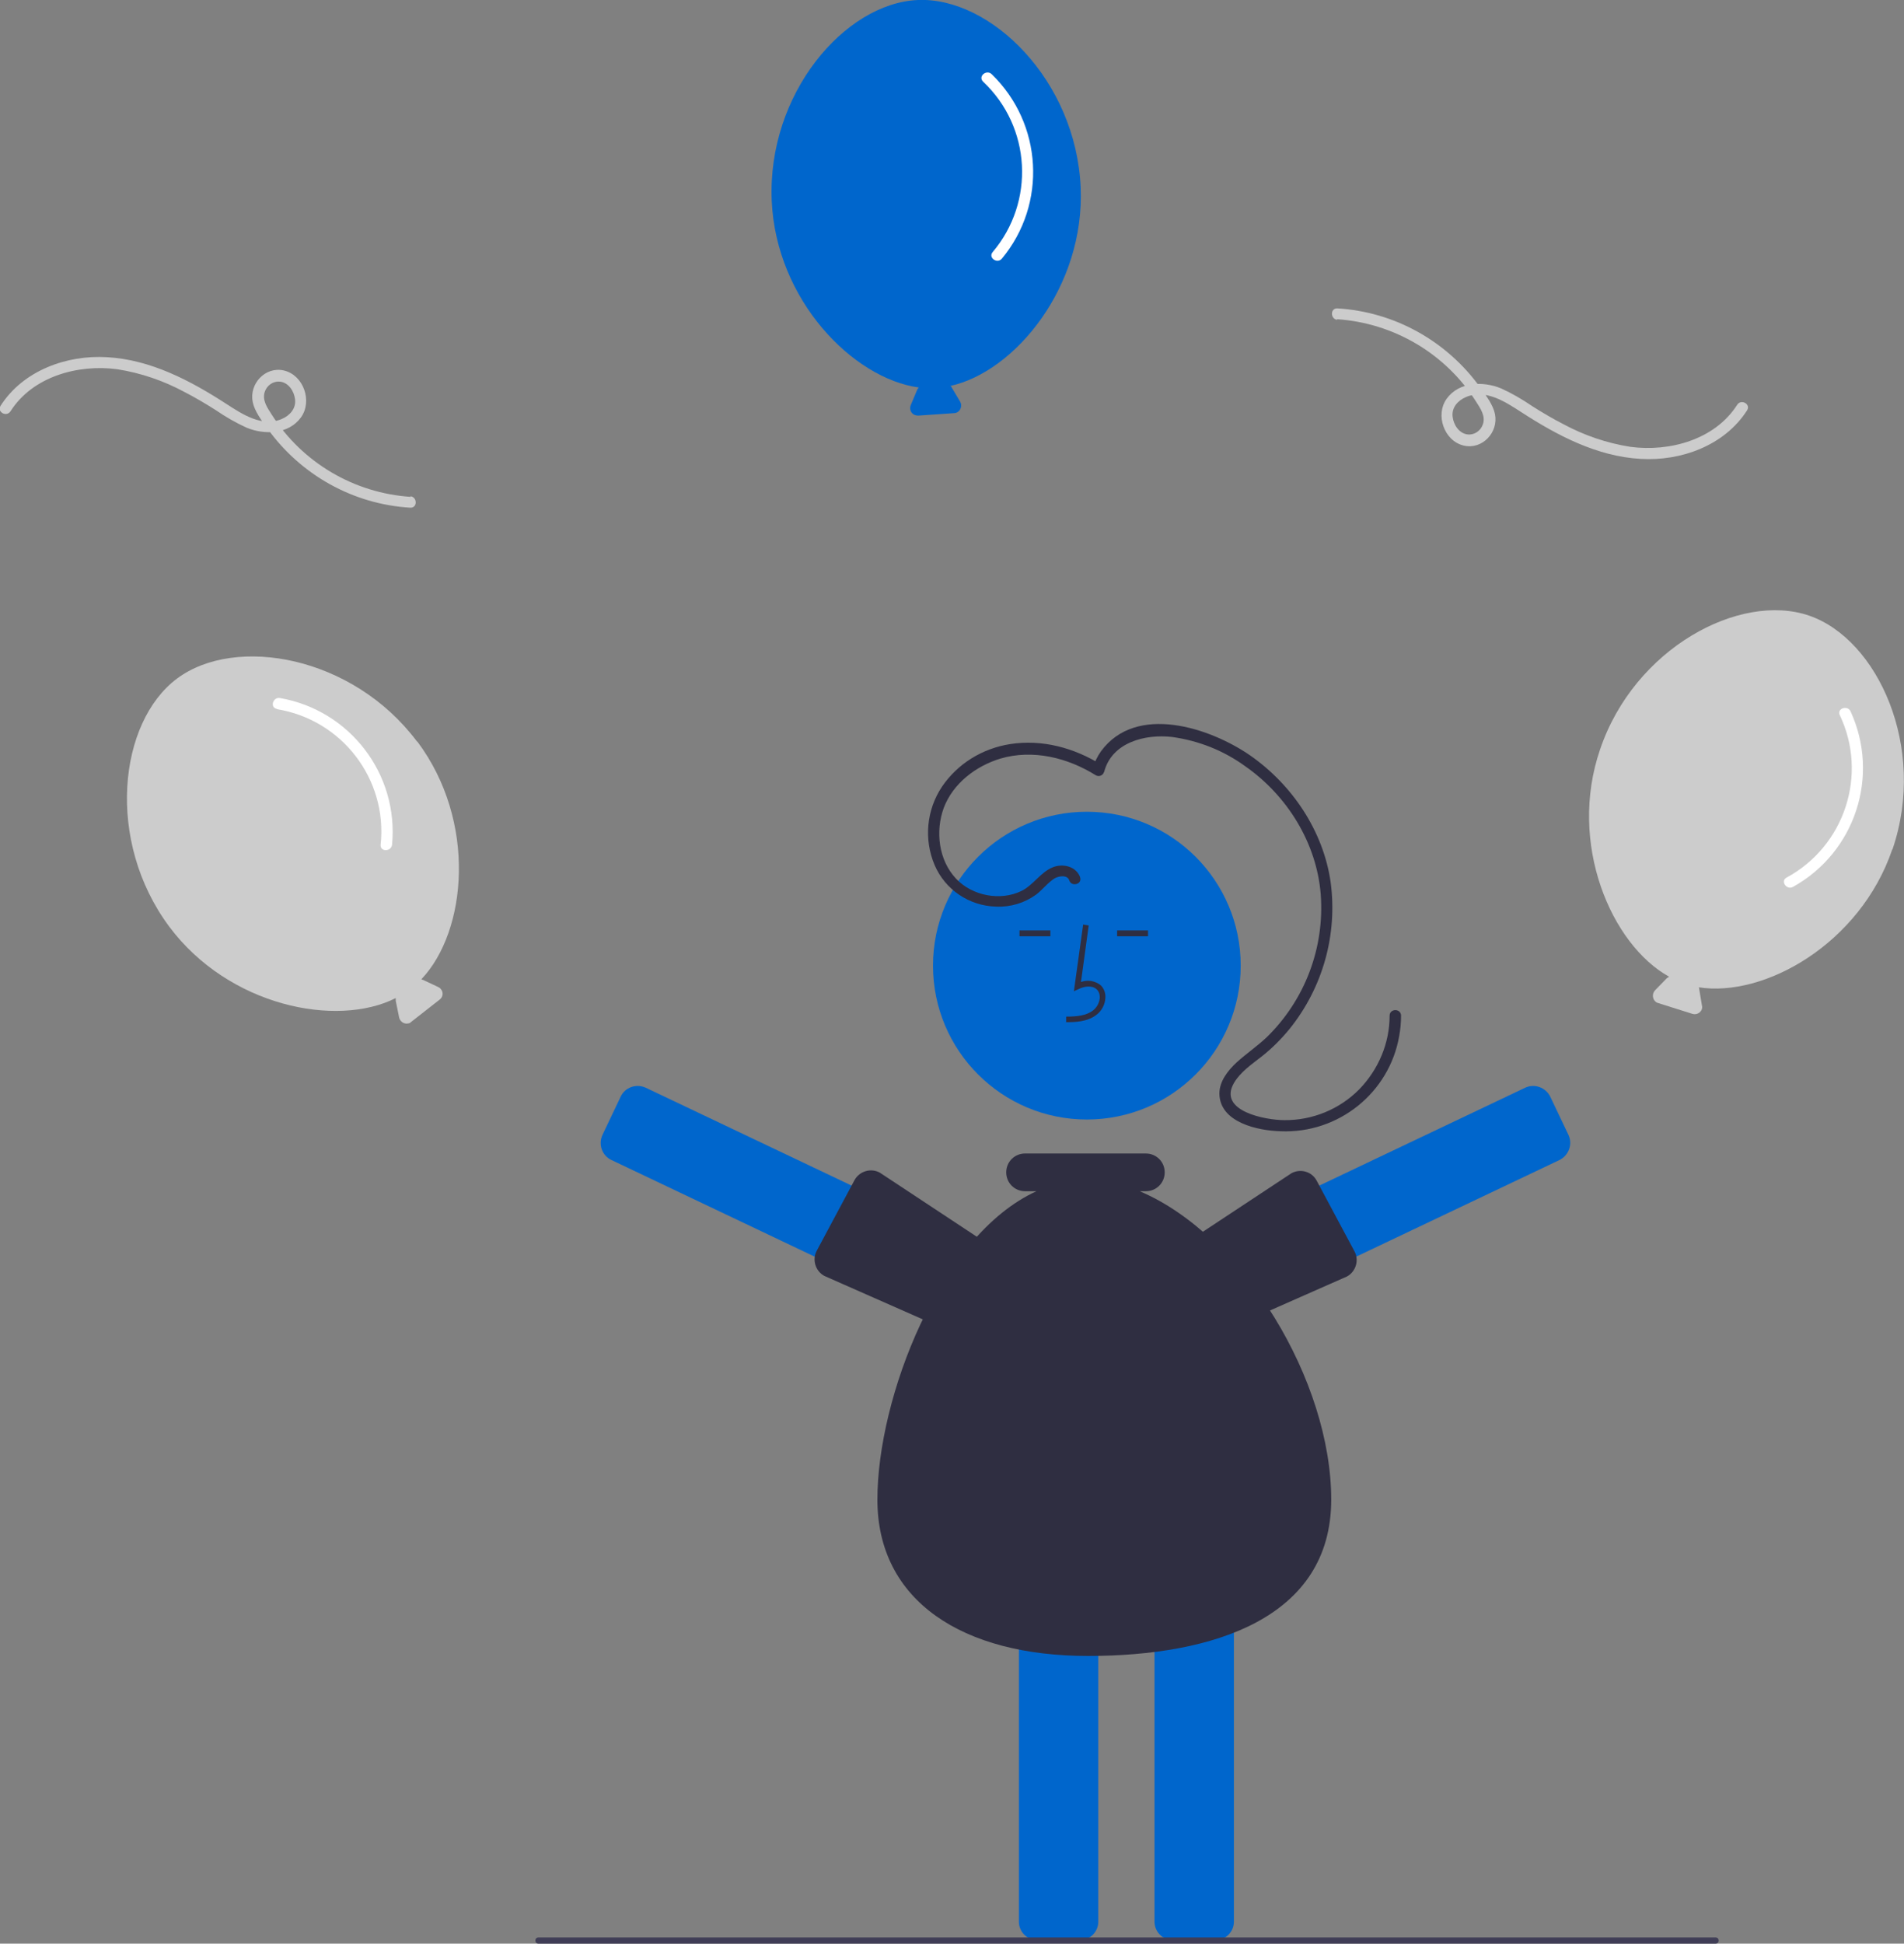 <?xml version="1.0" encoding="UTF-8"?>
<svg xmlns="http://www.w3.org/2000/svg" version="1.1" viewBox="0 0 616.3 629">
  <rect x="0" y="0" width="616.3" height="629" fill="#808080" stroke="none"/>
  <defs>
    <style>
      .cls-1 {
        fill: #2f2e41;
      }

      .cls-2 {
        fill: #fff;
      }

      .cls-3 {
        fill: #3f3d56;
      }

      .cls-4 {
        fill: #ccc;
      }

      .cls-5 {
        fill: #06c;
      }
    </style>
  </defs>
  <!-- Generator: Adobe Illustrator 28.7.1, SVG Export Plug-In . SVG Version: 1.2.0 Build 142)  -->
  <g>
    <g id="Capa_1">
      <path class="cls-4" d="M135,240c-20.8-27.8-58.8-34.5-77.7-20.4s-23.2,52.5-2.5,80.3c19.2,25.7,54.1,32.8,73.3,23.1,0,.3,0,.6,0,.9l1.1,5.4c.3,1.3,1.6,2.2,2.9,1.9.4,0,.7-.2,1-.5l9.2-7.2c1.1-.8,1.3-2.4.4-3.4-.2-.3-.5-.5-.9-.7l-4.9-2.3c-.2,0-.4-.1-.5-.2,14.8-15.6,18-51.1-1.3-76.9Z"/>
      <path class="cls-2" d="M89.6,229.5c21.1,3.4,35.9,22.7,33.6,43.9-.2,2.3,3.4,2.3,3.7,0,2.2-22.9-13.7-43.6-36.3-47.5-2.3-.4-3.3,3.1-1,3.5Z"/>
      <path class="cls-4" d="M612.6,274.8c11.2-32.9-4.8-68-27.1-75.6s-56.5,10.5-67.6,43.4c-10.4,30.4,3.6,63.1,22.4,73.5-.3.1-.5.3-.8.5l-3.8,3.9c-.9,1-.9,2.5,0,3.5.3.3.6.5,1,.6l11.1,3.5c1.3.4,2.7-.3,3.1-1.6.1-.4.1-.7,0-1.1l-.9-5.4c0-.2,0-.4-.2-.5,21.3,3.4,52.3-14.1,62.7-44.6Z"/>
      <path class="cls-2" d="M595.5,231.4c9.2,19.3,1.6,42.4-17.2,52.6-2.1,1.1,0,4.2,2.1,3,20.1-11.2,28.2-35.9,18.6-56.8-1-2.1-4.5-.9-3.5,1.2Z"/>
      <path class="cls-5" d="M349.8,60.7C348.3,26,320.7-1,297.1,0s-48.8,30.3-47.3,65c1.4,32.1,26.3,57.5,47.6,60.4-.2.2-.4.5-.5.7l-2.1,5c-.5,1.2,0,2.7,1.3,3.2.3.1.7.2,1.1.2l11.6-.8c1.3,0,2.4-1.2,2.3-2.6,0-.4-.1-.7-.3-1.1l-2.8-4.7c0-.2-.2-.3-.4-.4,21-4.6,43.6-32.2,42.2-64.3Z"/>
      <path class="cls-2" d="M318.2,26.4c15.6,14.7,16.9,38.9,3.1,55.2-1.5,1.8,1.5,3.9,3,2.1,14.7-17.7,13.2-43.7-3.3-59.7-1.7-1.6-4.5.7-2.8,2.4Z"/>
      <circle class="cls-5" cx="351.8" cy="312.5" r="49.8"/>
      <path class="cls-5" d="M349.5,627.9h-13.7c-3.3,0-6-2.7-6-6v-114.4c0-3.3,2.7-6,6-6h13.7c3.3,0,6,2.7,6,6v114.4c0,3.3-2.7,6-6,6Z"/>
      <path class="cls-5" d="M393.4,627.9h-13.7c-3.3,0-6-2.7-6-6v-114.4c0-3.3,2.7-6,6-6h13.7c3.3,0,6,2.7,6,6v114.4c0,3.3-2.7,6-6,6Z"/>
      <path class="cls-5" d="M315.2,409.2l-5.9,12.4c-1.4,3-5,4.3-8.1,2.9l-103.3-49.1c-3-1.4-4.3-5-2.9-8.1l5.9-12.4c1.4-3,5-4.3,8.1-2.9l103.3,49.1c3,1.4,4.3,5,2.9,8.1Z"/>
      <path class="cls-1" d="M330.7,415.8c.3,1.4,0,2.9-.6,4.1l-6.6,12c-1.6,2.9-5.3,4-8.2,2.4l-48.5-21.4c-2.9-1.6-4-5.3-2.4-8.2h0s12.2-22.8,12.2-22.8c1.6-2.9,5.3-4,8.2-2.4,0,0,0,0,0,0l43.6,28.8c1.4.8,1.9,5.4,2.3,6.9,0,.2,0,.3.1.5Z"/>
      <path class="cls-5" d="M390.4,401.1l103.3-49.1c3-1.4,6.6-.1,8.1,2.9l5.9,12.4c1.4,3,.1,6.6-2.9,8.1l-103.3,49.1c-3,1.4-6.6.1-8.1-2.9l-5.9-12.4c-1.4-3-.1-6.6,2.9-8.1Z"/>
      <path class="cls-1" d="M372.1,415.4c.4-1.6.9-6.2,2.3-6.9l43.6-28.8c2.9-1.6,6.6-.6,8.2,2.4,0,0,0,0,0,0l12.2,22.8h0c1.6,2.9.5,6.6-2.4,8.2l-48.5,21.4c-2.9,1.6-6.6.5-8.2-2.4l-6.6-12c-.7-1.3-.9-2.7-.6-4.1,0-.2,0-.3.1-.5Z"/>
      <path class="cls-1" d="M345.1,330.9v-1.9c3.4,0,6.5-.3,8.7-2,1.3-1,2.1-2.6,2.2-4.2,0-1-.3-2-1.1-2.7-1.5-1.3-4-.9-5.8,0l-1.5.7,3-21.6,1.8.3-2.5,18.3c2.1-.8,4.4-.4,6.2.9,1.2,1,1.8,2.6,1.7,4.2-.1,2.2-1.2,4.3-3,5.6-2.9,2.2-6.8,2.3-9.8,2.3Z"/>
      <rect class="cls-1" x="361.6" y="301.1" width="10" height="1.9"/>
      <rect class="cls-1" x="330" y="301.1" width="10" height="1.9"/>
      <path class="cls-1" d="M368.9,385.5h2c3.4,0,6.1-2.7,6.1-6.1s-2.7-6.1-6.1-6.1h-39.1c-3.4,0-6.1,2.7-6.1,6.1s2.7,6.1,6.1,6.1h3.7c-31.4,14.3-51.5,67-51.5,99.8s27.6,50.6,68.2,50.6,78.7-12.3,78.7-50.6-28.3-85.5-62-99.8Z"/>
      <path class="cls-1" d="M349.7,284.1c-1.2-3.7-5.6-4.8-9-3.4-3.9,1.6-6.2,5.7-10,7.6-6.9,3.4-16,1.6-21.2-3.9-5.7-6-6.8-15.4-4-23,3-7.9,10.4-13.5,18.3-15.9,10.5-3.1,21.8-.3,30.9,5.4.9.5,2,.2,2.5-.7,0-.1.1-.3.2-.4,2.5-9.6,13.3-12.3,22-11.3,8.6,1.2,16.7,4.4,23.7,9.5,13.6,9.5,23.1,24.9,24.4,41.4,1.3,17.3-5.1,34.2-17.5,46.3-3.1,2.9-6.6,5.3-9.7,8.1-2.8,2.6-5.6,6.1-5.6,10.1.1,9.4,12.5,12,19.8,12.2,18.7.8,35.2-12.4,38.4-30.8.4-2.2.6-4.4.6-6.6,0-2.4-3.7-2.4-3.7,0,0,8.9-3.6,17.4-9.8,23.8-6.4,6.5-15.2,10.1-24.3,10-5.8,0-21.6-2.8-16.3-12,2.1-3.6,5.8-6.1,9-8.6,3.3-2.6,6.3-5.6,9-8.9,10.8-13.4,15.6-30.6,13.3-47.6-2.4-16.5-12.4-31.4-26-40.9-13-9-36.9-16.9-48.3-1.4-1.2,1.7-2.1,3.5-2.6,5.5l2.7-1.1c-8.8-5.5-19.2-8.3-29.5-6.7-9,1.4-17,6.3-22.1,13.8-5,7.5-5.9,17-2.4,25.3,3.4,8,11.2,13.3,20,13.5,4.6.2,9.2-1.2,12.9-3.9,2.1-1.6,3.7-3.8,5.9-5.2,1.3-.8,4.2-1.3,4.8.6.7,2.2,4.3,1.3,3.5-1h0Z"/>
      <path class="cls-4" d="M432.7,103.3c18.4,1.2,35.2,11.1,45.1,26.7,1.4,2.2,3.1,4.6,2.2,7.3-.7,2.1-2.7,3.5-4.9,3.3-2.8-.3-4.6-3.1-4.9-5.7-.4-3,1.7-5.3,4.3-6.4,6.3-2.7,12.7,1.5,17.8,4.8,11.7,7.6,24.6,14.4,38.7,15.2,13.1.8,27.2-4.3,34.5-15.7,1.3-2-1.9-3.8-3.2-1.8-7.2,11.3-21.9,15.3-34.6,13.6-7.6-1.2-14.9-3.7-21.6-7.3-3.5-1.8-6.9-3.8-10.2-5.9-3.2-2.2-6.5-4.1-10-5.7-5.8-2.4-13.6-2.2-17.6,3.3-3.8,5.2-.9,13.7,5.5,15.2,6,1.4,11.3-4.3,10.1-10.2-.6-3-2.9-6-4.7-8.5-10.8-15.1-27.8-24.6-46.3-25.7-2.4-.1-2.3,3.5,0,3.7h0Z"/>
      <path class="cls-4" d="M133,160.8c-18.4-1.2-35.2-11.1-45.1-26.7-1.4-2.2-3.1-4.6-2.2-7.3.7-2.1,2.7-3.5,4.9-3.3,2.8.3,4.6,3.1,4.9,5.7.4,3-1.7,5.3-4.3,6.4-6.3,2.7-12.7-1.5-17.8-4.8-11.7-7.6-24.6-14.4-38.7-15.2-13.1-.8-27.2,4.3-34.5,15.7-1.3,2,1.9,3.8,3.2,1.8,7.2-11.3,21.9-15.3,34.6-13.6,7.6,1.2,14.9,3.7,21.6,7.3,3.5,1.8,6.9,3.8,10.2,5.9,3.2,2.2,6.5,4.1,10,5.7,5.8,2.4,13.6,2.2,17.6-3.3,3.8-5.2.9-13.7-5.5-15.2-6-1.4-11.3,4.3-10.1,10.2.6,3,2.9,6,4.7,8.5,10.8,15.1,27.8,24.6,46.3,25.7,2.4.1,2.3-3.5,0-3.7h0Z"/>
      <path class="cls-3" d="M555.3,629H174.3c-.6,0-1-.4-1-1s.4-1,1-1h381c.6,0,1,.4,1,1s-.4,1-1,1Z"/>
    </g>
  </g>
</svg>